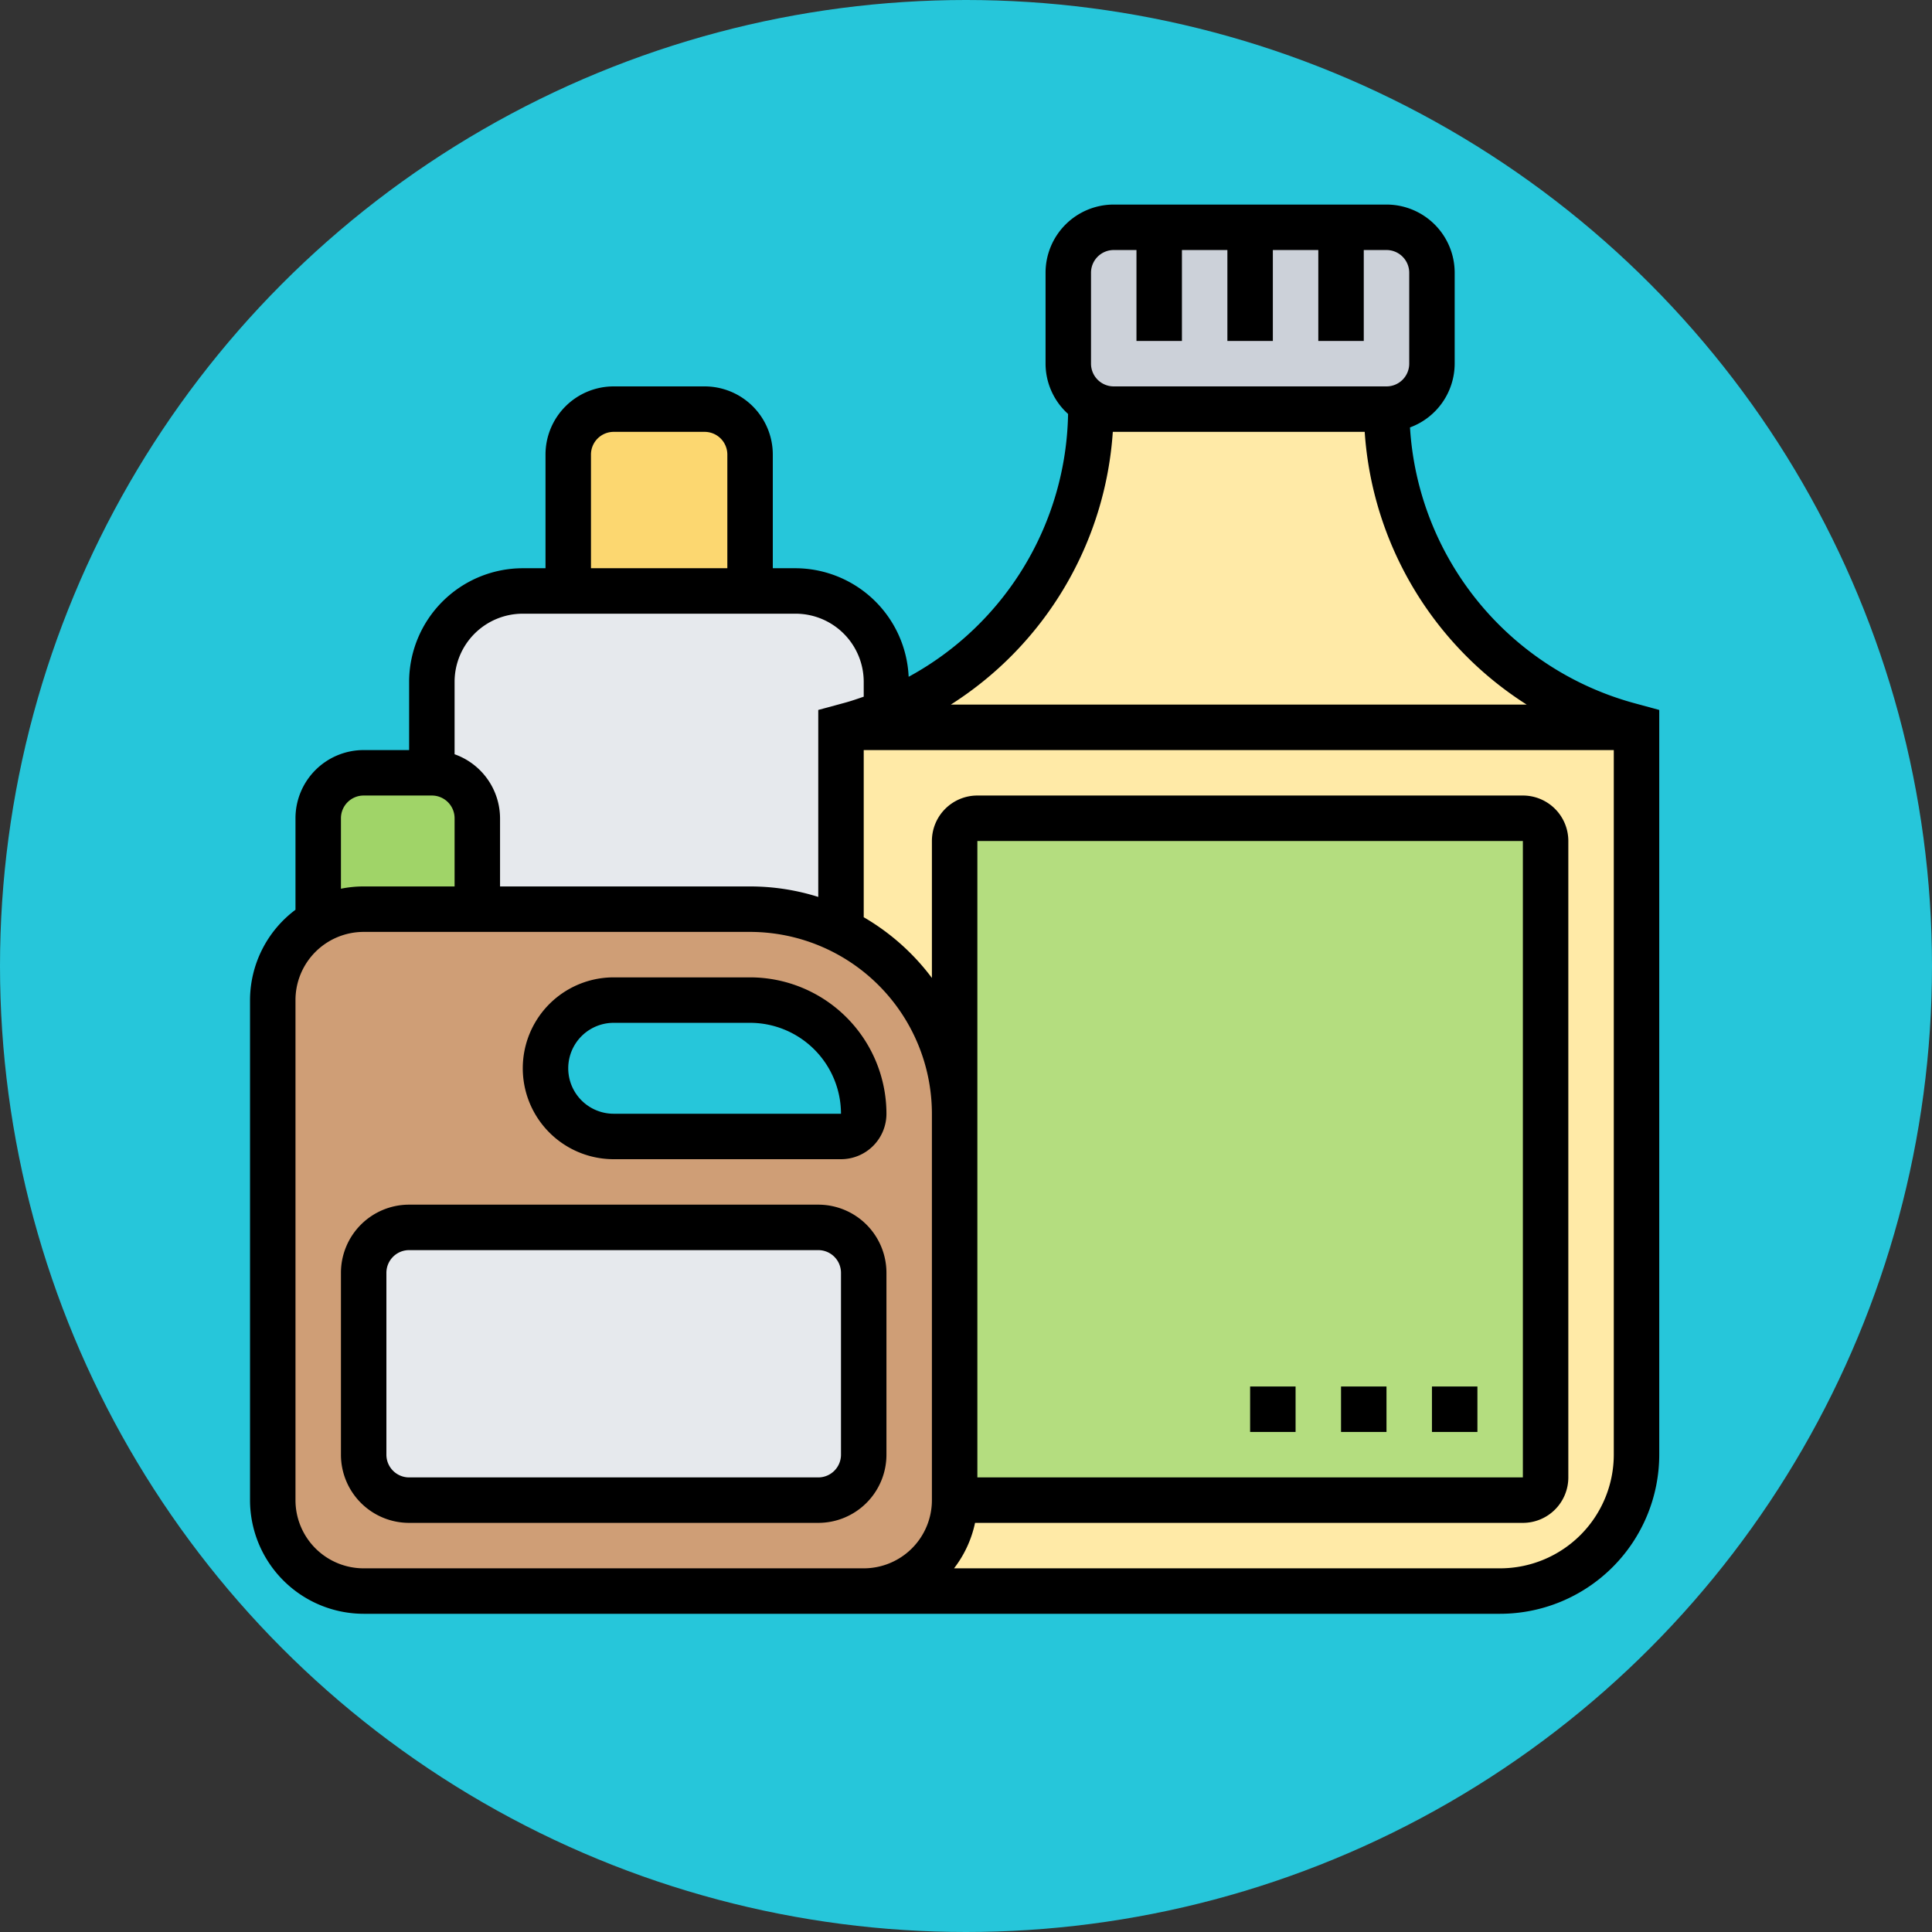 <svg xmlns="http://www.w3.org/2000/svg" width="85" height="85" viewBox="0 0 85 85">
  <rect x="0" y="0" width="85" height="85" fill="#333333" stroke="none"/>
  <g id="Grupo_56157" data-name="Grupo 56157" transform="translate(-180 -8464)">
    <circle id="Elipse_4165" data-name="Elipse 4165" cx="42.5" cy="42.5" r="42.5" transform="translate(180 8464)" fill="#26c6da"/>
    <g id="botella-de-plastico" transform="translate(190 8472)">
      <g id="Grupo_55444" data-name="Grupo 55444">
        <g id="Grupo_55435" data-name="Grupo 55435">
          <path id="Trazado_105175" data-name="Trazado 105175" d="M49,2h2a2.006,2.006,0,0,1,2,2V8a2.006,2.006,0,0,1-2,2H39a2,2,0,0,1-2-2V4a2.006,2.006,0,0,1,2-2H49Z" fill="#ccd1d9"/>
        </g>
        <g id="Grupo_55436" data-name="Grupo 55436">
          <path id="Trazado_105176" data-name="Trazado 105176" d="M51,10A14.4,14.4,0,0,0,61.61,23.89L62,24H29v-.65A14.407,14.407,0,0,0,38,10l.05-.24A2.028,2.028,0,0,0,39,10Z" fill="#ffeaa7"/>
        </g>
        <g id="Grupo_55437" data-name="Grupo 55437">
          <path id="Trazado_105177" data-name="Trazado 105177" d="M29,24v-.65a14.484,14.484,0,0,1-1.61.54L27,24v8.94A9,9,0,0,1,32,41l.1,17H32a4,4,0,0,1-4,4H56a6,6,0,0,0,6-6V24Z" fill="#ffeaa7"/>
        </g>
        <g id="Grupo_55438" data-name="Grupo 55438">
          <path id="Trazado_105178" data-name="Trazado 105178" d="M58,29V57a1,1,0,0,1-1,1H32V29a1,1,0,0,1,1-1H57A1,1,0,0,1,58,29Z" fill="#b4dd7f"/>
        </g>
        <g id="Grupo_55439" data-name="Grupo 55439">
          <path id="Trazado_105179" data-name="Trazado 105179" d="M29,22v1.35a14.484,14.484,0,0,1-1.61.54L27,24v8.94A8.956,8.956,0,0,0,23,32H11V28a2.006,2.006,0,0,0-2-2V22a4,4,0,0,1,4-4H25a4,4,0,0,1,4,4Z" fill="#e6e9ed"/>
        </g>
        <g id="Grupo_55440" data-name="Grupo 55440">
          <path id="Trazado_105180" data-name="Trazado 105180" d="M23,12v6H15V12a2.006,2.006,0,0,1,2-2h4A2.006,2.006,0,0,1,23,12Z" fill="#fcd770"/>
        </g>
        <g id="Grupo_55441" data-name="Grupo 55441">
          <path id="Trazado_105181" data-name="Trazado 105181" d="M11,31.96V32H6a3.989,3.989,0,0,0-2,.54V28a2.006,2.006,0,0,1,2-2H9a2.006,2.006,0,0,1,2,2Z" fill="#a0d468"/>
        </g>
        <g id="Grupo_55442" data-name="Grupo 55442">
          <path id="Trazado_105182" data-name="Trazado 105182" d="M4,32.54A3.989,3.989,0,0,1,6,32H23a9.006,9.006,0,0,1,9,9V58a4,4,0,0,1-4,4H6a4,4,0,0,1-4-4V36A3.98,3.98,0,0,1,4,32.54ZM27,42a1,1,0,0,0,1-1,5,5,0,0,0-5-5H17a3,3,0,0,0,0,6Z" fill="#cf9e76"/>
        </g>
        <g id="Grupo_55443" data-name="Grupo 55443">
          <path id="Trazado_105183" data-name="Trazado 105183" d="M28,48v8a2.006,2.006,0,0,1-2,2H8a2.006,2.006,0,0,1-2-2V48a2.006,2.006,0,0,1,2-2H26A2.006,2.006,0,0,1,28,48Z" fill="#e6e9ed"/>
        </g>
      </g>
      <g id="Grupo_55445" data-name="Grupo 55445">
        <path id="Trazado_105187" data-name="Trazado 105187" d="M23,35H17a4,4,0,0,0,0,8H27a2,2,0,0,0,2-2A6.006,6.006,0,0,0,23,35Zm-6,6a2,2,0,0,1,0-4h6a4.006,4.006,0,0,1,4,4Z"/>
        <path id="Trazado_105188" data-name="Trazado 105188" d="M52.034,10.805A3,3,0,0,0,54,8V4a3,3,0,0,0-3-3H39a3,3,0,0,0-3,3V8a2.982,2.982,0,0,0,.991,2.212,13.431,13.431,0,0,1-7.014,11.564A5,5,0,0,0,25,17H24V12a3,3,0,0,0-3-3H17a3,3,0,0,0-3,3v5H13a5.006,5.006,0,0,0-5,5v3H6a3,3,0,0,0-3,3v4.026A4.977,4.977,0,0,0,1,36V58a5.006,5.006,0,0,0,5,5H56a7.008,7.008,0,0,0,7-7V23.235l-1.125-.306a13.426,13.426,0,0,1-9.841-12.124ZM38,4a1,1,0,0,1,1-1h1V7h2V3h2V7h2V3h2V7h2V3h1a1,1,0,0,1,1,1V8a1,1,0,0,1-1,1H39a1,1,0,0,1-1-1Zm.959,7c.014,0,.027,0,.041,0H50.041a15.439,15.439,0,0,0,7.128,12H31.831A15.439,15.439,0,0,0,38.959,11ZM16,12a1,1,0,0,1,1-1h4a1,1,0,0,1,1,1v5H16ZM10,22a3,3,0,0,1,3-3H25a3,3,0,0,1,3,3v.651c-.288.1-.578.2-.875.279L26,23.235v8.226A9.954,9.954,0,0,0,23,31H12V28a3,3,0,0,0-2-2.816ZM5,28a1,1,0,0,1,1-1H9a1,1,0,0,1,1,1v3H6a5,5,0,0,0-1,.1ZM31,43.5V58a3,3,0,0,1-3,3H6a3,3,0,0,1-3-3V36a3,3,0,0,1,3-3H23a8.009,8.009,0,0,1,8,8ZM61,56a5.006,5.006,0,0,1-5,5H31.974a4.952,4.952,0,0,0,.924-2H57a2,2,0,0,0,2-2V29a2,2,0,0,0-2-2H33a2,2,0,0,0-2,2v6.026a10.048,10.048,0,0,0-3-2.672V25H61ZM33,57V29H57V57Z"/>
        <path id="Trazado_105189" data-name="Trazado 105189" d="M53,53h2v2H53Z"/>
        <path id="Trazado_105190" data-name="Trazado 105190" d="M49,53h2v2H49Z"/>
        <path id="Trazado_105191" data-name="Trazado 105191" d="M45,53h2v2H45Z"/>
        <path id="Trazado_105192" data-name="Trazado 105192" d="M26,45H8a3,3,0,0,0-3,3v8a3,3,0,0,0,3,3H26a3,3,0,0,0,3-3V48A3,3,0,0,0,26,45Zm1,11a1,1,0,0,1-1,1H8a1,1,0,0,1-1-1V48a1,1,0,0,1,1-1H26a1,1,0,0,1,1,1Z"/>
      </g>
    </g>
  </g>
</svg>
